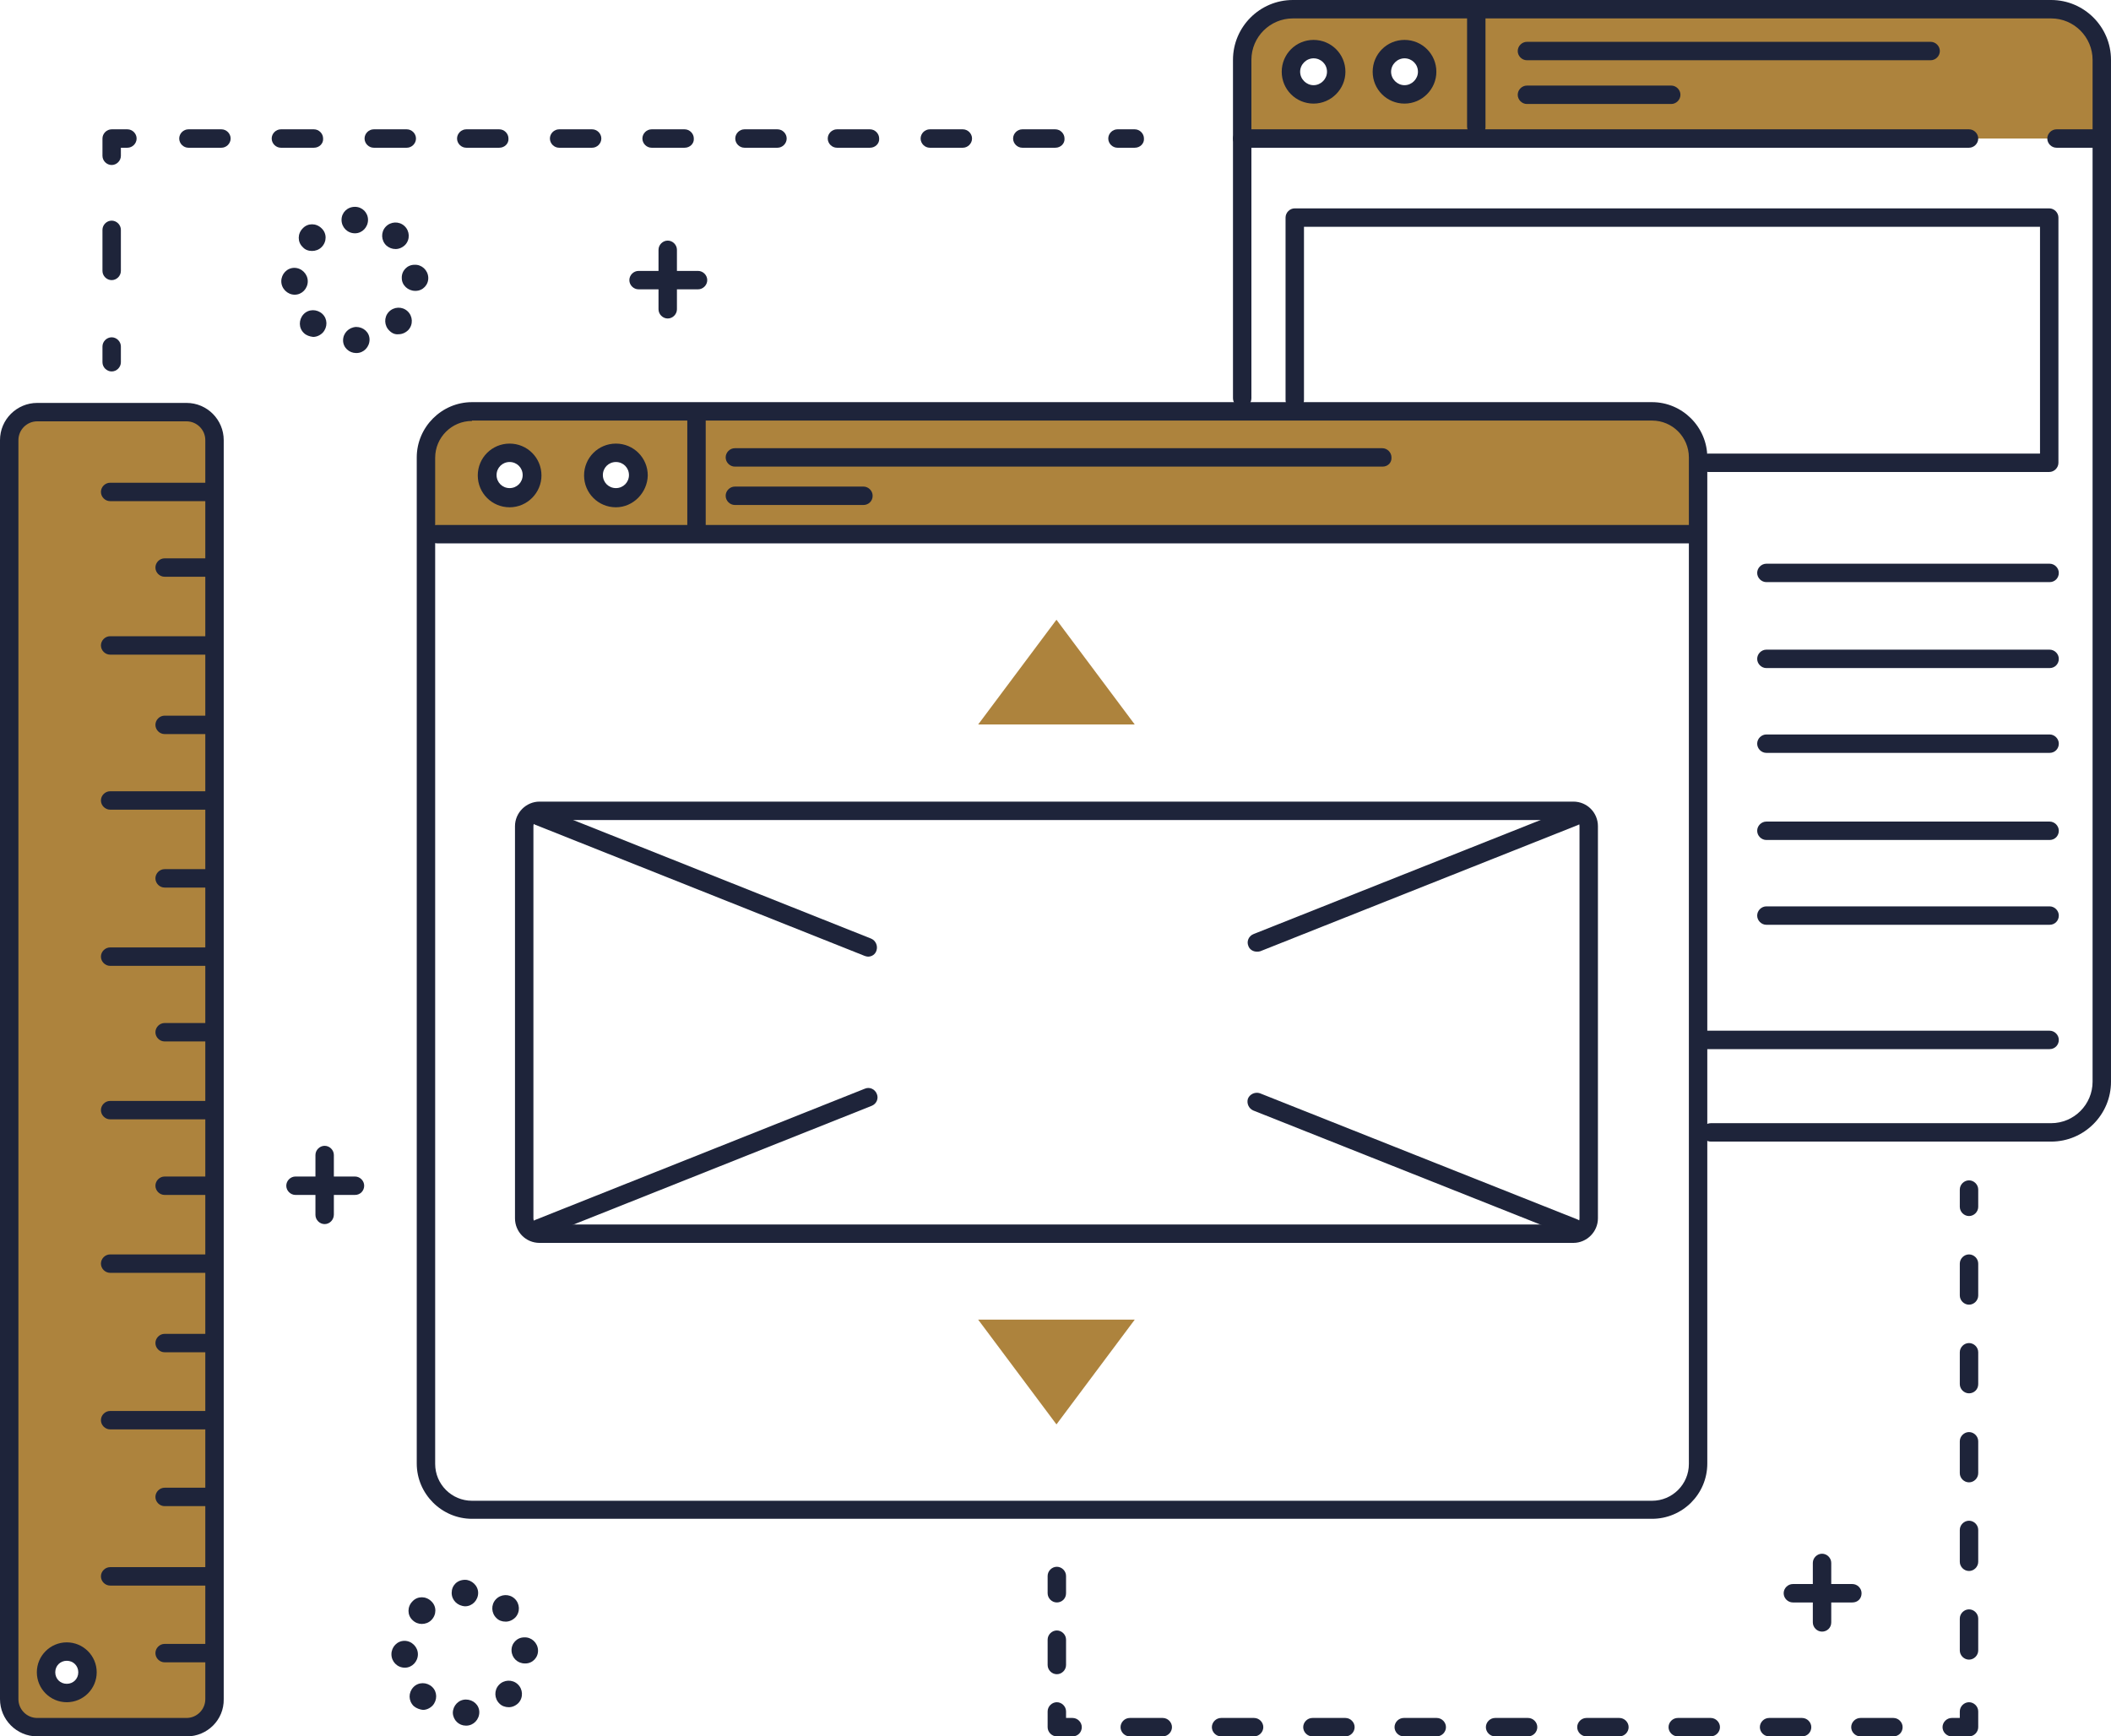 <?xml version="1.0" encoding="utf-8"?>
<!-- Generator: Adobe Illustrator 26.2.1, SVG Export Plug-In . SVG Version: 6.00 Build 0)  -->
<svg version="1.1" id="Layer_1" xmlns="http://www.w3.org/2000/svg" xmlns:xlink="http://www.w3.org/1999/xlink" x="0px" y="0px"
	 viewBox="0 0 550.1 452.5" style="enable-background:new 0 0 550.1 452.5;" xml:space="preserve">
<style type="text/css">
	.st0{fill:#AD833D;}
	.st1{fill:#1E243A;}
</style>
<g>
	<path class="st0" d="M48.6,107.5H9.8c-4,0-7.3,3.3-7.3,7.3v328c0,4,3.3,7.3,7.3,7.3h38.8c4,0,7.3-3.3,7.3-7.3v-328
		C56,110.8,52.7,107.5,48.6,107.5z M17.4,441.2c-3,0-5.4-2.4-5.4-5.4c0-3,2.4-5.4,5.4-5.4c3,0,5.4,2.4,5.4,5.4
		C22.8,438.8,20.4,441.2,17.4,441.2z"/>
</g>
<g>
	<g>
		<polygon class="st0" points="254.9,188.8 295.7,188.8 275.3,161.5 		"/>
	</g>
	<g>
		<polygon class="st0" points="275.3,371.2 295.7,343.9 254.9,343.9 		"/>
	</g>
</g>
<g>
	<path class="st0" d="M430.8,107.1h-308c-6.5,0-11.6,5.3-11.6,11.8v20.3h331.2V119C442.4,112.5,437.2,107.1,430.8,107.1z
		 M132.8,129.7c-3.2,0-5.9-2.6-5.9-5.9c0-3.2,2.6-5.9,5.9-5.9s5.9,2.6,5.9,5.9C138.7,127.1,136.1,129.7,132.8,129.7z M160.5,129.7
		c-3.2,0-5.9-2.6-5.9-5.9c0-3.2,2.6-5.9,5.9-5.9c3.2,0,5.9,2.6,5.9,5.9C166.3,127.1,163.7,129.7,160.5,129.7z"/>
</g>
<g>
	<path class="st0" d="M535.9,2.3H335.4c-6.5,0-11.7,5.4-11.7,11.8v22h223.9v-22C547.6,7.6,542.4,2.3,535.9,2.3z M342.3,24.6
		c-3.3,0-5.9-2.6-5.9-5.9s2.6-5.9,5.9-5.9c3.3,0,5.9,2.6,5.9,5.9S345.5,24.6,342.3,24.6z M366,24.6c-3.3,0-5.9-2.6-5.9-5.9
		s2.6-5.9,5.9-5.9c3.3,0,5.9,2.6,5.9,5.9S369.3,24.6,366,24.6z"/>
</g>
<g>
	<path class="st1" d="M430.5,395.8H123c-7.9,0-14.4-6.5-14.4-14.4V119.2c0-7.9,6.5-14.4,14.4-14.4h307.5c7.9,0,14.4,6.5,14.4,14.4
		v262.2C444.9,389.4,438.4,395.8,430.5,395.8z M123,109.7c-5.3,0-9.6,4.3-9.6,9.6v262.2c0,5.3,4.3,9.6,9.6,9.6h307.5
		c5.3,0,9.6-4.3,9.6-9.6V119.2c0-5.3-4.3-9.6-9.6-9.6H123z"/>
</g>
<g>
	<g>
		<path class="st1" d="M410,323.9H140.6c-3.6,0-6.4-2.9-6.4-6.4V215.3c0-3.5,2.9-6.4,6.4-6.4H410c3.6,0,6.4,2.9,6.4,6.4v102.2
			C416.4,321,413.5,323.9,410,323.9z M140.6,213.7c-0.9,0-1.6,0.7-1.6,1.6v102.2c0,0.9,0.7,1.6,1.6,1.6H410c0.9,0,1.6-0.7,1.6-1.6
			V215.3c0-0.9-0.7-1.6-1.6-1.6H140.6z"/>
	</g>
</g>
<g>
	<path class="st1" d="M440.6,141.6H113.9c-1.3,0-2.4-1.1-2.4-2.4c0-1.3,1.1-2.4,2.4-2.4h326.7c1.3,0,2.4,1.1,2.4,2.4
		C443.1,140.6,442,141.6,440.6,141.6z"/>
</g>
<g>
	<path class="st1" d="M181.5,141c-1.3,0-2.4-1.1-2.4-2.4v-29.3c0-1.3,1.1-2.4,2.4-2.4s2.4,1.1,2.4,2.4v29.3
		C184,139.9,182.9,141,181.5,141z"/>
</g>
<g>
	<g>
		<path class="st1" d="M360.3,121.6H191.5c-1.3,0-2.4-1.1-2.4-2.4c0-1.3,1.1-2.4,2.4-2.4h168.7c1.3,0,2.4,1.1,2.4,2.4
			C362.7,120.6,361.6,121.6,360.3,121.6z"/>
	</g>
	<g>
		<path class="st1" d="M225,131.6h-33.5c-1.3,0-2.4-1.1-2.4-2.4c0-1.3,1.1-2.4,2.4-2.4H225c1.3,0,2.4,1.1,2.4,2.4
			C227.4,130.6,226.3,131.6,225,131.6z"/>
	</g>
</g>
<g>
	<path class="st1" d="M410.3,322.5c-0.3,0-0.6-0.1-0.9-0.2l-82.8-32.9c-1.2-0.5-1.8-1.9-1.4-3.1c0.5-1.2,1.9-1.8,3.1-1.4l82.8,32.9
		c1.2,0.5,1.8,1.9,1.4,3.1C412.2,321.9,411.3,322.5,410.3,322.5z"/>
</g>
<g>
	<path class="st1" d="M226.2,249.3c-0.3,0-0.6-0.1-0.9-0.2l-85.9-34.2c-1.2-0.5-1.8-1.9-1.4-3.1c0.5-1.2,1.9-1.8,3.1-1.4l85.9,34.2
		c1.2,0.5,1.8,1.9,1.4,3.1C228.1,248.7,227.2,249.3,226.2,249.3z"/>
</g>
<g>
	<path class="st1" d="M140.3,322.5c-1,0-1.9-0.6-2.2-1.5c-0.5-1.2,0.1-2.6,1.4-3.1l85.9-34.2c1.2-0.5,2.6,0.1,3.1,1.4
		c0.5,1.2-0.1,2.6-1.4,3.1l-85.9,34.2C140.9,322.4,140.6,322.5,140.3,322.5z"/>
</g>
<g>
	<path class="st1" d="M327.5,248c-1,0-1.9-0.6-2.2-1.5c-0.5-1.2,0.1-2.6,1.4-3.1l82.8-32.9c1.2-0.5,2.6,0.1,3.1,1.4
		c0.5,1.2-0.1,2.6-1.4,3.1l-82.8,32.9C328.1,248,327.8,248,327.5,248z"/>
</g>
<g>
	<g>
		<path class="st1" d="M132.8,132.2c-4.6,0-8.3-3.7-8.3-8.3c0-4.6,3.7-8.3,8.3-8.3s8.3,3.7,8.3,8.3
			C141.1,128.4,137.4,132.2,132.8,132.2z M132.8,120.4c-1.9,0-3.4,1.5-3.4,3.4s1.5,3.4,3.4,3.4s3.4-1.5,3.4-3.4
			S134.7,120.4,132.8,120.4z"/>
	</g>
	<g>
		<path class="st1" d="M160.5,132.2c-4.6,0-8.3-3.7-8.3-8.3c0-4.6,3.7-8.3,8.3-8.3s8.3,3.7,8.3,8.3
			C168.7,128.4,165,132.2,160.5,132.2z M160.5,120.4c-1.9,0-3.4,1.5-3.4,3.4s1.5,3.4,3.4,3.4c1.9,0,3.4-1.5,3.4-3.4
			S162.4,120.4,160.5,120.4z"/>
	</g>
</g>
<g>
	<g>
		<path class="st1" d="M534.5,297.5h-88.7c-1.3,0-2.4-1.1-2.4-2.4c0-1.3,1.1-2.4,2.4-2.4h88.7c6,0,10.8-4.9,10.8-10.8V15.6
			c0-5.9-4.8-10.8-10.8-10.8H336.9c-5.9,0-10.8,4.8-10.8,10.8v88.2c0,1.3-1.1,2.4-2.4,2.4s-2.4-1.1-2.4-2.4V15.6
			c0-8.6,7-15.6,15.6-15.6h197.6c8.6,0,15.6,7,15.6,15.6v266.3C550.1,290.5,543.1,297.5,534.5,297.5z"/>
	</g>
	<g>
		<path class="st1" d="M513.1,38.5H323.7c-1.3,0-2.4-1.1-2.4-2.4c0-1.3,1.1-2.4,2.4-2.4h189.4c1.3,0,2.4,1.1,2.4,2.4
			C515.5,37.4,514.4,38.5,513.1,38.5z"/>
	</g>
	<g>
		<path class="st1" d="M384.7,35.4c-1.3,0-2.4-1.1-2.4-2.4V4c0-1.3,1.1-2.4,2.4-2.4s2.4,1.1,2.4,2.4v29
			C387.2,34.3,386.1,35.4,384.7,35.4z"/>
	</g>
	<g>
		<g>
			<path class="st1" d="M342.3,27c-4.6,0-8.3-3.7-8.3-8.3c0-4.6,3.7-8.3,8.3-8.3c4.6,0,8.3,3.7,8.3,8.3
				C350.6,23.2,346.9,27,342.3,27z M342.3,15.2c-1.9,0-3.5,1.6-3.5,3.5c0,1.9,1.6,3.5,3.5,3.5c1.9,0,3.5-1.6,3.5-3.5
				C345.8,16.7,344.2,15.2,342.3,15.2z"/>
		</g>
		<g>
			<path class="st1" d="M366,27c-4.6,0-8.3-3.7-8.3-8.3c0-4.6,3.7-8.3,8.3-8.3c4.6,0,8.3,3.7,8.3,8.3C374.3,23.2,370.6,27,366,27z
				 M366,15.2c-1.9,0-3.5,1.6-3.5,3.5c0,1.9,1.6,3.5,3.5,3.5c1.9,0,3.5-1.6,3.5-3.5C369.5,16.7,367.9,15.2,366,15.2z"/>
		</g>
	</g>
	<g>
		<g>
			<path class="st1" d="M503.1,15.7H397.9c-1.3,0-2.4-1.1-2.4-2.4s1.1-2.4,2.4-2.4h105.2c1.3,0,2.4,1.1,2.4,2.4
				S504.4,15.7,503.1,15.7z"/>
		</g>
		<g>
			<path class="st1" d="M435.5,27.1h-37.6c-1.3,0-2.4-1.1-2.4-2.4c0-1.3,1.1-2.4,2.4-2.4h37.6c1.3,0,2.4,1.1,2.4,2.4
				C437.9,26,436.8,27.1,435.5,27.1z"/>
		</g>
	</g>
	<g>
		<path class="st1" d="M547.6,38.5h-11.7c-1.3,0-2.4-1.1-2.4-2.4c0-1.3,1.1-2.4,2.4-2.4h11.7c1.3,0,2.4,1.1,2.4,2.4
			C550,37.4,548.9,38.5,547.6,38.5z"/>
	</g>
	<g>
		<path class="st1" d="M534,123h-88.8c-1.3,0-2.4-1.1-2.4-2.4s1.1-2.4,2.4-2.4h86.4V59.1H339.8v45.2c0,1.3-1.1,2.4-2.4,2.4
			c-1.3,0-2.4-1.1-2.4-2.4V56.7c0-1.3,1.1-2.4,2.4-2.4H534c1.3,0,2.4,1.1,2.4,2.4v63.9C536.4,121.9,535.3,123,534,123z"/>
	</g>
	<g>
		<g>
			<path class="st1" d="M534.1,151.7h-73.8c-1.3,0-2.4-1.1-2.4-2.4c0-1.3,1.1-2.4,2.4-2.4h73.8c1.3,0,2.4,1.1,2.4,2.4
				C536.5,150.6,535.5,151.7,534.1,151.7z"/>
		</g>
		<g>
			<path class="st1" d="M534.1,174.1h-73.8c-1.3,0-2.4-1.1-2.4-2.4c0-1.3,1.1-2.4,2.4-2.4h73.8c1.3,0,2.4,1.1,2.4,2.4
				C536.5,173,535.5,174.1,534.1,174.1z"/>
		</g>
		<g>
			<path class="st1" d="M534.1,196.2h-73.8c-1.3,0-2.4-1.1-2.4-2.4c0-1.3,1.1-2.4,2.4-2.4h73.8c1.3,0,2.4,1.1,2.4,2.4
				C536.5,195.1,535.5,196.2,534.1,196.2z"/>
		</g>
		<g>
			<path class="st1" d="M534.1,218.9h-73.8c-1.3,0-2.4-1.1-2.4-2.4c0-1.3,1.1-2.4,2.4-2.4h73.8c1.3,0,2.4,1.1,2.4,2.4
				C536.5,217.8,535.5,218.9,534.1,218.9z"/>
		</g>
		<g>
			<path class="st1" d="M534.1,241h-73.8c-1.3,0-2.4-1.1-2.4-2.4c0-1.3,1.1-2.4,2.4-2.4h73.8c1.3,0,2.4,1.1,2.4,2.4
				C536.5,239.9,535.5,241,534.1,241z"/>
		</g>
	</g>
	<g>
		<path class="st1" d="M534.1,273.4h-89.4c-1.3,0-2.4-1.1-2.4-2.4s1.1-2.4,2.4-2.4h89.4c1.3,0,2.4,1.1,2.4,2.4
			S535.5,273.4,534.1,273.4z"/>
	</g>
</g>
<g>
	<g>
		<path class="st1" d="M48.7,452.5H9.7c-5.4,0-9.7-4.4-9.7-9.7V114.7c0-5.4,4.4-9.7,9.7-9.7h38.9c5.4,0,9.7,4.4,9.7,9.7v328.1
			C58.4,448.2,54,452.5,48.7,452.5z M9.7,109.8c-2.7,0-4.9,2.2-4.9,4.9v328.1c0,2.7,2.2,4.9,4.9,4.9h38.9c2.7,0,4.9-2.2,4.9-4.9
			V114.7c0-2.7-2.2-4.9-4.9-4.9H9.7z"/>
	</g>
	<g>
		<path class="st1" d="M54.9,130.6H28.7c-1.3,0-2.4-1.1-2.4-2.4c0-1.3,1.1-2.4,2.4-2.4h26.2c1.3,0,2.4,1.1,2.4,2.4
			C57.3,129.5,56.3,130.6,54.9,130.6z"/>
	</g>
	<g>
		<path class="st1" d="M54.9,150.3H42.9c-1.3,0-2.4-1.1-2.4-2.4c0-1.3,1.1-2.4,2.4-2.4h12.1c1.3,0,2.4,1.1,2.4,2.4
			C57.3,149.2,56.3,150.3,54.9,150.3z"/>
	</g>
	<g>
		<path class="st1" d="M54.9,170.6H28.7c-1.3,0-2.4-1.1-2.4-2.4c0-1.3,1.1-2.4,2.4-2.4h26.2c1.3,0,2.4,1.1,2.4,2.4
			C57.3,169.5,56.3,170.6,54.9,170.6z"/>
	</g>
	<g>
		<path class="st1" d="M54.9,191.3H42.9c-1.3,0-2.4-1.1-2.4-2.4c0-1.3,1.1-2.4,2.4-2.4h12.1c1.3,0,2.4,1.1,2.4,2.4
			C57.3,190.2,56.3,191.3,54.9,191.3z"/>
	</g>
	<g>
		<path class="st1" d="M54.9,211H28.7c-1.3,0-2.4-1.1-2.4-2.4c0-1.3,1.1-2.4,2.4-2.4h26.2c1.3,0,2.4,1.1,2.4,2.4
			C57.3,209.9,56.3,211,54.9,211z"/>
	</g>
	<g>
		<path class="st1" d="M54.9,231.3H42.9c-1.3,0-2.4-1.1-2.4-2.4c0-1.3,1.1-2.4,2.4-2.4h12.1c1.3,0,2.4,1.1,2.4,2.4
			C57.3,230.3,56.3,231.3,54.9,231.3z"/>
	</g>
	<g>
		<path class="st1" d="M54.9,251.7H28.7c-1.3,0-2.4-1.1-2.4-2.4c0-1.3,1.1-2.4,2.4-2.4h26.2c1.3,0,2.4,1.1,2.4,2.4
			C57.3,250.6,56.3,251.7,54.9,251.7z"/>
	</g>
	<g>
		<path class="st1" d="M54.9,271.4H42.9c-1.3,0-2.4-1.1-2.4-2.4s1.1-2.4,2.4-2.4h12.1c1.3,0,2.4,1.1,2.4,2.4S56.3,271.4,54.9,271.4z
			"/>
	</g>
	<g>
		<path class="st1" d="M54.9,291.7H28.7c-1.3,0-2.4-1.1-2.4-2.4c0-1.3,1.1-2.4,2.4-2.4h26.2c1.3,0,2.4,1.1,2.4,2.4
			C57.3,290.6,56.3,291.7,54.9,291.7z"/>
	</g>
	<g>
		<path class="st1" d="M54.9,311.4H42.9c-1.3,0-2.4-1.1-2.4-2.4s1.1-2.4,2.4-2.4h12.1c1.3,0,2.4,1.1,2.4,2.4S56.3,311.4,54.9,311.4z
			"/>
	</g>
	<g>
		<path class="st1" d="M54.9,331.7H28.7c-1.3,0-2.4-1.1-2.4-2.4c0-1.3,1.1-2.4,2.4-2.4h26.2c1.3,0,2.4,1.1,2.4,2.4
			C57.3,330.7,56.3,331.7,54.9,331.7z"/>
	</g>
	<g>
		<path class="st1" d="M54.9,352.4H42.9c-1.3,0-2.4-1.1-2.4-2.4s1.1-2.4,2.4-2.4h12.1c1.3,0,2.4,1.1,2.4,2.4S56.3,352.4,54.9,352.4z
			"/>
	</g>
	<g>
		<path class="st1" d="M54.9,372.5H28.7c-1.3,0-2.4-1.1-2.4-2.4s1.1-2.4,2.4-2.4h26.2c1.3,0,2.4,1.1,2.4,2.4S56.3,372.5,54.9,372.5z
			"/>
	</g>
	<g>
		<path class="st1" d="M54.9,392.5H42.9c-1.3,0-2.4-1.1-2.4-2.4c0-1.3,1.1-2.4,2.4-2.4h12.1c1.3,0,2.4,1.1,2.4,2.4
			C57.3,391.4,56.3,392.5,54.9,392.5z"/>
	</g>
	<g>
		<path class="st1" d="M54.9,413.2H28.7c-1.3,0-2.4-1.1-2.4-2.4s1.1-2.4,2.4-2.4h26.2c1.3,0,2.4,1.1,2.4,2.4S56.3,413.2,54.9,413.2z
			"/>
	</g>
	<g>
		<path class="st1" d="M54.9,433.2H42.9c-1.3,0-2.4-1.1-2.4-2.4c0-1.3,1.1-2.4,2.4-2.4h12.1c1.3,0,2.4,1.1,2.4,2.4
			C57.3,432.1,56.3,433.2,54.9,433.2z"/>
	</g>
	<g>
		<path class="st1" d="M17.4,443.6c-4.3,0-7.8-3.5-7.8-7.8c0-4.3,3.5-7.8,7.8-7.8c4.3,0,7.8,3.5,7.8,7.8
			C25.2,440.1,21.7,443.6,17.4,443.6z M17.4,432.8c-1.7,0-3,1.3-3,3c0,1.7,1.3,3,3,3c1.7,0,3-1.3,3-3
			C20.4,434.1,19.1,432.8,17.4,432.8z"/>
	</g>
</g>
<g>
	<g>
		<path class="st1" d="M29.1,96.8c-1.3,0-2.4-1.1-2.4-2.4v-4.1c0-1.3,1.1-2.4,2.4-2.4c1.3,0,2.4,1.1,2.4,2.4v4.1
			C31.5,95.7,30.4,96.8,29.1,96.8z"/>
	</g>
	<g>
		<path class="st1" d="M29.1,73c-1.3,0-2.4-1.1-2.4-2.4V59.9c0-1.3,1.1-2.4,2.4-2.4c1.3,0,2.4,1.1,2.4,2.4v10.7
			C31.5,71.9,30.4,73,29.1,73z"/>
	</g>
	<g>
		<path class="st1" d="M29.1,43c-1.3,0-2.4-1.1-2.4-2.4v-4.5c0-1.3,1.1-2.4,2.4-2.4h4.1c1.3,0,2.4,1.1,2.4,2.4
			c0,1.3-1.1,2.4-2.4,2.4h-1.7v2.1C31.5,41.9,30.4,43,29.1,43z"/>
	</g>
	<g>
		<path class="st1" d="M275,38.5h-8.6c-1.3,0-2.4-1.1-2.4-2.4c0-1.3,1.1-2.4,2.4-2.4h8.6c1.3,0,2.4,1.1,2.4,2.4
			C277.5,37.4,276.4,38.5,275,38.5z M250.9,38.5h-8.6c-1.3,0-2.4-1.1-2.4-2.4c0-1.3,1.1-2.4,2.4-2.4h8.6c1.3,0,2.4,1.1,2.4,2.4
			C253.3,37.4,252.2,38.5,250.9,38.5z M226.7,38.5h-8.6c-1.3,0-2.4-1.1-2.4-2.4c0-1.3,1.1-2.4,2.4-2.4h8.6c1.3,0,2.4,1.1,2.4,2.4
			C229.2,37.4,228.1,38.5,226.7,38.5z M202.6,38.5H194c-1.3,0-2.4-1.1-2.4-2.4c0-1.3,1.1-2.4,2.4-2.4h8.6c1.3,0,2.4,1.1,2.4,2.4
			C205,37.4,203.9,38.5,202.6,38.5z M178.4,38.5h-8.6c-1.3,0-2.4-1.1-2.4-2.4c0-1.3,1.1-2.4,2.4-2.4h8.6c1.3,0,2.4,1.1,2.4,2.4
			C180.9,37.4,179.8,38.5,178.4,38.5z M154.3,38.5h-8.6c-1.3,0-2.4-1.1-2.4-2.4c0-1.3,1.1-2.4,2.4-2.4h8.6c1.3,0,2.4,1.1,2.4,2.4
			C156.7,37.4,155.6,38.5,154.3,38.5z M130.1,38.5h-8.6c-1.3,0-2.4-1.1-2.4-2.4c0-1.3,1.1-2.4,2.4-2.4h8.6c1.3,0,2.4,1.1,2.4,2.4
			C132.6,37.4,131.5,38.5,130.1,38.5z M106,38.5h-8.6c-1.3,0-2.4-1.1-2.4-2.4c0-1.3,1.1-2.4,2.4-2.4h8.6c1.3,0,2.4,1.1,2.4,2.4
			C108.4,37.4,107.3,38.5,106,38.5z M81.8,38.5h-8.6c-1.3,0-2.4-1.1-2.4-2.4c0-1.3,1.1-2.4,2.4-2.4h8.6c1.3,0,2.4,1.1,2.4,2.4
			C84.3,37.4,83.2,38.5,81.8,38.5z M57.7,38.5h-8.6c-1.3,0-2.4-1.1-2.4-2.4c0-1.3,1.1-2.4,2.4-2.4h8.6c1.3,0,2.4,1.1,2.4,2.4
			C60.1,37.4,59,38.5,57.7,38.5z"/>
	</g>
	<g>
		<path class="st1" d="M295.7,38.5h-4.5c-1.3,0-2.4-1.1-2.4-2.4c0-1.3,1.1-2.4,2.4-2.4h4.5c1.3,0,2.4,1.1,2.4,2.4
			C298.2,37.4,297.1,38.5,295.7,38.5z"/>
	</g>
</g>
<g>
	<g>
		<path class="st1" d="M513.1,316.9c-1.3,0-2.4-1.1-2.4-2.4V310c0-1.3,1.1-2.4,2.4-2.4c1.3,0,2.4,1.1,2.4,2.4v4.5
			C515.5,315.8,514.4,316.9,513.1,316.9z"/>
	</g>
	<g>
		<path class="st1" d="M513.1,432.5c-1.3,0-2.4-1.1-2.4-2.4v-8.3c0-1.3,1.1-2.4,2.4-2.4c1.3,0,2.4,1.1,2.4,2.4v8.3
			C515.5,431.4,514.4,432.5,513.1,432.5z M513.1,409.4c-1.3,0-2.4-1.1-2.4-2.4v-8.3c0-1.3,1.1-2.4,2.4-2.4c1.3,0,2.4,1.1,2.4,2.4
			v8.3C515.5,408.3,514.4,409.4,513.1,409.4z M513.1,386.3c-1.3,0-2.4-1.1-2.4-2.4v-8.3c0-1.3,1.1-2.4,2.4-2.4
			c1.3,0,2.4,1.1,2.4,2.4v8.3C515.5,385.2,514.4,386.3,513.1,386.3z M513.1,363.1c-1.3,0-2.4-1.1-2.4-2.4v-8.3
			c0-1.3,1.1-2.4,2.4-2.4c1.3,0,2.4,1.1,2.4,2.4v8.3C515.5,362.1,514.4,363.1,513.1,363.1z M513.1,340c-1.3,0-2.4-1.1-2.4-2.4v-8.3
			c0-1.3,1.1-2.4,2.4-2.4c1.3,0,2.4,1.1,2.4,2.4v8.3C515.5,338.9,514.4,340,513.1,340z"/>
	</g>
	<g>
		<path class="st1" d="M513.1,452.5h-4.5c-1.3,0-2.4-1.1-2.4-2.4s1.1-2.4,2.4-2.4h2.1v-1.7c0-1.3,1.1-2.4,2.4-2.4
			c1.3,0,2.4,1.1,2.4,2.4v4.1C515.5,451.4,514.4,452.5,513.1,452.5z"/>
	</g>
	<g>
		<path class="st1" d="M493.4,452.5h-8.6c-1.3,0-2.4-1.1-2.4-2.4s1.1-2.4,2.4-2.4h8.6c1.3,0,2.4,1.1,2.4,2.4
			S494.8,452.5,493.4,452.5z M469.6,452.5H461c-1.3,0-2.4-1.1-2.4-2.4s1.1-2.4,2.4-2.4h8.6c1.3,0,2.4,1.1,2.4,2.4
			S471,452.5,469.6,452.5z M445.8,452.5h-8.6c-1.3,0-2.4-1.1-2.4-2.4s1.1-2.4,2.4-2.4h8.6c1.3,0,2.4,1.1,2.4,2.4
			S447.1,452.5,445.8,452.5z M422,452.5h-8.6c-1.3,0-2.4-1.1-2.4-2.4s1.1-2.4,2.4-2.4h8.6c1.3,0,2.4,1.1,2.4,2.4
			S423.3,452.5,422,452.5z M398.2,452.5h-8.6c-1.3,0-2.4-1.1-2.4-2.4s1.1-2.4,2.4-2.4h8.6c1.3,0,2.4,1.1,2.4,2.4
			S399.5,452.5,398.2,452.5z M374.4,452.5h-8.6c-1.3,0-2.4-1.1-2.4-2.4s1.1-2.4,2.4-2.4h8.6c1.3,0,2.4,1.1,2.4,2.4
			S375.7,452.5,374.4,452.5z M350.6,452.5H342c-1.3,0-2.4-1.1-2.4-2.4s1.1-2.4,2.4-2.4h8.6c1.3,0,2.4,1.1,2.4,2.4
			S351.9,452.5,350.6,452.5z M326.8,452.5h-8.6c-1.3,0-2.4-1.1-2.4-2.4s1.1-2.4,2.4-2.4h8.6c1.3,0,2.4,1.1,2.4,2.4
			S328.1,452.5,326.8,452.5z M303,452.5h-8.6c-1.3,0-2.4-1.1-2.4-2.4s1.1-2.4,2.4-2.4h8.6c1.3,0,2.4,1.1,2.4,2.4
			S304.3,452.5,303,452.5z"/>
	</g>
	<g>
		<path class="st1" d="M279.5,452.5h-4.1c-1.3,0-2.4-1.1-2.4-2.4v-4.1c0-1.3,1.1-2.4,2.4-2.4s2.4,1.1,2.4,2.4v1.7h1.7
			c1.3,0,2.4,1.1,2.4,2.4S280.9,452.5,279.5,452.5z"/>
	</g>
	<g>
		<path class="st1" d="M275.4,436.3c-1.3,0-2.4-1.1-2.4-2.4v-6.6c0-1.3,1.1-2.4,2.4-2.4s2.4,1.1,2.4,2.4v6.6
			C277.8,435.2,276.7,436.3,275.4,436.3z"/>
	</g>
	<g>
		<path class="st1" d="M275.4,417.6c-1.3,0-2.4-1.1-2.4-2.4v-4.5c0-1.3,1.1-2.4,2.4-2.4s2.4,1.1,2.4,2.4v4.5
			C277.8,416.6,276.7,417.6,275.4,417.6z"/>
	</g>
</g>
<g>
	<g>
		<path class="st1" d="M84.6,319c-1.3,0-2.4-1.1-2.4-2.4V301c0-1.3,1.1-2.4,2.4-2.4s2.4,1.1,2.4,2.4v15.5
			C87,317.9,85.9,319,84.6,319z"/>
	</g>
	<g>
		<path class="st1" d="M92.5,311.4H77c-1.3,0-2.4-1.1-2.4-2.4s1.1-2.4,2.4-2.4h15.5c1.3,0,2.4,1.1,2.4,2.4S93.9,311.4,92.5,311.4z"
			/>
	</g>
</g>
<g>
	<g>
		<path class="st1" d="M174,83c-1.3,0-2.4-1.1-2.4-2.4V65.1c0-1.3,1.1-2.4,2.4-2.4s2.4,1.1,2.4,2.4v15.5C176.4,81.9,175.3,83,174,83
			z"/>
	</g>
	<g>
		<path class="st1" d="M181.9,75.4h-15.5c-1.3,0-2.4-1.1-2.4-2.4s1.1-2.4,2.4-2.4h15.5c1.3,0,2.4,1.1,2.4,2.4S183.2,75.4,181.9,75.4
			z"/>
	</g>
</g>
<g>
	<g>
		<path class="st1" d="M474.8,425.2c-1.3,0-2.4-1.1-2.4-2.4v-15.5c0-1.3,1.1-2.4,2.4-2.4c1.3,0,2.4,1.1,2.4,2.4v15.5
			C477.2,424.2,476.1,425.2,474.8,425.2z"/>
	</g>
	<g>
		<path class="st1" d="M482.7,417.6h-15.5c-1.3,0-2.4-1.1-2.4-2.4c0-1.3,1.1-2.4,2.4-2.4h15.5c1.3,0,2.4,1.1,2.4,2.4
			C485.1,416.6,484.1,417.6,482.7,417.6z"/>
	</g>
</g>
<g>
	<path class="st1" d="M118,446.4c0-1.9,1.5-3.5,3.4-3.5l0,0c1.9,0,3.5,1.4,3.5,3.3l0,0c0,1.9-1.5,3.5-3.4,3.5l0,0c0,0-0.1,0-0.1,0
		l0,0C119.6,449.7,118.1,448.3,118,446.4z M107.8,444.6L107.8,444.6c-1.4-1.4-1.4-3.5-0.1-4.9l0,0c1.3-1.4,3.5-1.4,4.9-0.1l0,0
		c1.4,1.3,1.4,3.5,0.1,4.9l0,0c-0.7,0.7-1.6,1.1-2.5,1.1l0,0C109.4,445.5,108.5,445.2,107.8,444.6z M130.2,444
		c-1.4-1.3-1.5-3.5-0.2-4.9l0,0c1.3-1.4,3.5-1.5,4.9-0.2l0,0c1.4,1.3,1.5,3.5,0.2,4.9l0,0c-0.7,0.7-1.6,1.1-2.5,1.1l0,0
		C131.7,444.9,130.8,444.6,130.2,444z M102,431.1c0-1.9,1.5-3.5,3.4-3.5l0,0c1.9,0,3.5,1.6,3.5,3.5l0,0c0,1.9-1.5,3.5-3.4,3.5l0,0
		c0,0,0,0,0,0l0,0C103.5,434.6,102,433,102,431.1z M133.3,430.2c-0.1-1.9,1.4-3.5,3.3-3.5l0,0c1.9-0.1,3.5,1.4,3.6,3.3l0,0
		c0.1,1.9-1.4,3.5-3.3,3.5l0,0c0,0-0.1,0-0.1,0l0,0C134.9,433.5,133.4,432.1,133.3,430.2z M107.5,422.2c-1.4-1.3-1.4-3.5,0-4.9l0,0
		c1.3-1.4,3.5-1.4,4.9,0l0,0c1.4,1.3,1.4,3.5,0,4.9l0,0l0,0l0,0c-0.7,0.7-1.6,1-2.5,1l0,0C109.1,423.2,108.2,422.9,107.5,422.2z
		 M129.4,421.7c-1.4-1.3-1.5-3.5-0.2-4.9l0,0c1.3-1.4,3.5-1.5,4.9-0.2l0,0c1.4,1.3,1.5,3.5,0.2,4.9l0,0c-0.7,0.7-1.6,1.1-2.5,1.1
		l0,0C130.8,422.6,130,422.3,129.4,421.7z M117.7,415.1c0-1.9,1.4-3.4,3.5-3.4v0c1.7,0,3.4,1.5,3.4,3.4l0,0c0,1.9-1.5,3.5-3.4,3.5
		l0,0C119.2,418.5,117.7,417,117.7,415.1z"/>
</g>
<g>
	<path class="st1" d="M89.4,88.7c0-1.9,1.5-3.4,3.4-3.5l0,0c1.9,0,3.5,1.4,3.5,3.3l0,0c0,1.9-1.5,3.5-3.4,3.5l0,0c0,0-0.1,0-0.1,0
		l0,0C91,92,89.4,90.6,89.4,88.7z M79.2,86.8c-1.4-1.3-1.4-3.5-0.1-4.9l0,0c1.3-1.4,3.5-1.4,4.9-0.1l0,0l0,0l0,0
		c1.4,1.3,1.4,3.5,0.1,4.9l0,0c-0.7,0.7-1.6,1.1-2.5,1.1l0,0C80.7,87.7,79.8,87.4,79.2,86.8z M101.5,86.2c-1.4-1.3-1.5-3.5-0.2-4.9
		l0,0l0,0l0,0c1.3-1.4,3.5-1.5,4.9-0.2l0,0c1.4,1.3,1.5,3.5,0.2,4.9l0,0c-0.7,0.7-1.6,1.1-2.5,1.1l0,0
		C103,87.2,102.2,86.9,101.5,86.2z M73.3,73.3c0-1.9,1.5-3.5,3.4-3.5l0,0c1.9,0,3.5,1.6,3.5,3.5l0,0c0,1.9-1.5,3.5-3.4,3.5l0,0
		c0,0,0,0,0,0l0,0C74.9,76.8,73.3,75.2,73.3,73.3z M104.7,72.5c-0.1-1.9,1.4-3.5,3.3-3.5l0,0c1.9-0.1,3.5,1.4,3.6,3.3l0,0
		c0.1,1.9-1.4,3.5-3.3,3.5l0,0c0,0-0.1,0-0.1,0l0,0C106.3,75.8,104.7,74.3,104.7,72.5z M78.9,64.4c-1.4-1.3-1.4-3.5,0-4.9l0,0
		c1.3-1.4,3.5-1.4,4.9,0l0,0c1.4,1.3,1.4,3.5,0,4.9l0,0c-0.7,0.7-1.6,1-2.5,1l0,0C80.4,65.4,79.5,65.1,78.9,64.4z M100.7,64
		L100.7,64L100.7,64c-1.4-1.3-1.5-3.5-0.2-4.9l0,0c1.3-1.4,3.5-1.5,4.9-0.2l0,0c1.4,1.3,1.5,3.5,0.2,4.9l0,0
		c-0.7,0.7-1.6,1.1-2.5,1.1l0,0C102.2,64.9,101.4,64.6,100.7,64z M89,57.3c0-1.9,1.5-3.4,3.5-3.4l0,0c1.9,0,3.4,1.5,3.4,3.4l0,0
		c0,1.9-1.5,3.5-3.4,3.5l0,0C90.5,60.8,89,59.2,89,57.3z"/>
</g>
</svg>
